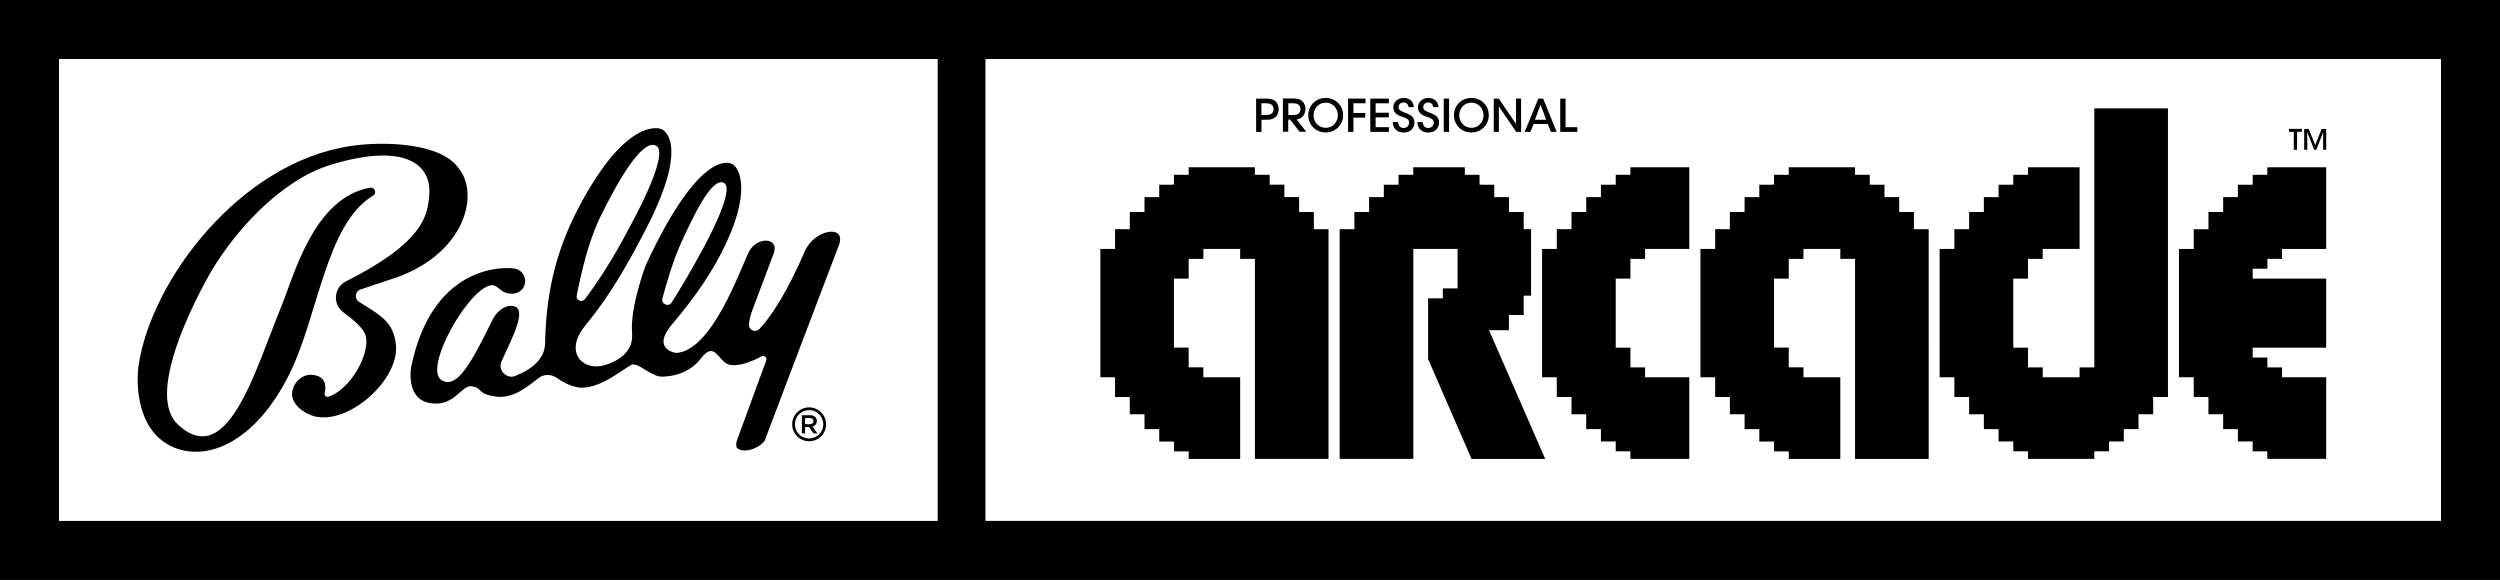 <?xml version="1.0" encoding="utf-8"?>
<!-- Generator: Adobe Illustrator 26.0.3, SVG Export Plug-In . SVG Version: 6.00 Build 0)  -->
<svg version="1.1" id="Layer_1" xmlns="http://www.w3.org/2000/svg" xmlns:xlink="http://www.w3.org/1999/xlink" x="0px" y="0px"
	 viewBox="0 0 3839 890.5" style="enable-background:new 0 0 3839 890.5;" xml:space="preserve">
<rect x="0" y="0" width="3839" height="890.5" fill="#808080" stroke="none"/>
<style type="text/css">
	.st0{fill:none;stroke:#000000;stroke-width:6.917;stroke-miterlimit:10;}
	.st1{fill:#FFFFFF;}
	.st2{fill:none;stroke:#000000;stroke-width:3.059;stroke-miterlimit:10;}
	.st3{fill:none;stroke:#FFFFFF;stroke-width:6.917;stroke-miterlimit:10;}
	.st4{fill:none;stroke:#FFFFFF;stroke-width:3.059;stroke-miterlimit:10;}
</style>
<g>
	<g>
		<rect x="39.3" y="39.5" class="st1" width="1423.1" height="814.6"/>
		<rect x="1513.1" y="90.6" class="st1" width="2235.3" height="709.3"/>
		<g>
			<g>
				<path d="M478.9,575.6c-18.7-1.3-32.5,18-30.2,32.7c2.9,17.8,24.6,29.9,38.9,32c53.4,7.9,124.2-58.6,120.5-108.8
					c-2.9-39.3-27.4-48.9-56.9-68.1c-7.4-4.8-6-16.1,2.4-18.9l58-19.4c105-39.3,123.5-128.5,93.4-165.6
					c-25.4-39.6-113-43.1-165.1-35.5c-172.8,25-308.8,208.7-327.2,338c-3.2,22.8-5.2,101.3,55.6,125.6
					c51.5,20.5,123.7-8.8,175.6-112.2c44.6-88.5,56.3-231.5,128.9-274.9c6.3-3.8,2.8-13.5-4.4-12.2c-86.9,14.9-117.2,136-137,183.9
					c-39.1,94.6-81.5,250.8-158,179.9c-38.7-35.8-4.9-131,40.9-217.5c41.4-78.2,117.5-158.3,193.4-181.5
					c116-35.4,155.2,0.7,151.5,46c-2.6,32.5-8.9,73-128,133c-18.6,9.4-20.8,35.1-4,47.4c15.7,11.5,30.7,24.7,34,34.9
					c8.6,26.7-22.4,83.6-56.8,94.8c-3.5,1.1-6.7-2-5.9-5.6C500.9,593.8,501.4,577.2,478.9,575.6z"/>
				<path d="M1235.5,386.6c-10.5,24.6-38.5,86-69.4,118.6c-6.2,6.5-17,1.4-16-7.5c0.7-6.6,2.5-14.7,6.2-24.1c0,0,22.6-60,31.8-84.4
					c9.5-25-26.5-27-38.7-1.4c-13.8,29.1-56.7,151.1-111,154.2c0,0-39.6-5-5.9-44.6c34.3-40.4,62.3-80.2,83.2-125.3
					c40.7-88,15.4-118.7,8-120.4c0,0-46.3-29.6-131.9,155.2c0,0-24.6,64.1-21.2,105c3.4,40.9-47.7,50.2-47.7,50.2
					c-32.3,4.8-53-23.6-27.4-58c14.3-19.3,42.7-47.5,97.5-154.5c69-134.6,22.9-151.3,22.9-151.3s-51.3-23.9-127.2,120.2
					c-38.3,72.8-50.2,138.9-51.7,209.5c-0.7,33.1-42.3,47.6-42.3,47.6c-14.1,9.3-31.5-5.8-24.4-21.1c18.4-39.7,37.9-78.2,19.8-84
					c-8.2-2.6-16,1.1-21.7,5.5c-5.2,4-9.3,9.3-12.1,15.1c-31.9,65-54.2,106.8-77.9,92.9c-30.4-17.8,45.6-149.8,79.4-146.1
					c12.3,5.2,10.9,11.8,26.9,13.1c10,0.8,19.5-5.7,21.4-15.5c2.2-10.9-5.1-21.3-16-23.1c-18.4-3-126.5-4.8-158.7,151
					c0,0-9.2,49.3,28.9,55.6c38.1,6.3,47.9-28.6,64.6-25.8c16.7,2.8,6.8,11,35.1,15.6c27.7,4.6,51.1-15.9,67.1-28.3
					c8.1-6.3,19.3-6.2,27.7-0.3c8.2,5.7,20.1,12.6,32.6,14.6c33.4,5.5,75.7-33.7,83.7-35c10.3-1.7,26,15.7,42.5,18.5
					c0,0,39.5,2.8,62.3-27.4c22.8-30.2,26.9,6.4,45.2,9.4c15.6,2.6,35.5-6.2,48.2-13.1c4.2-2.3,9,1.9,7.3,6.4l-41.6,113.5
					c-3.4,8-7.4,19-1.4,22.2c14.9,8.1,38.1-5.8,41-13.6c18.8-49.6,87.6-231.2,113.6-299.2C1300.6,344.2,1250.5,351.2,1235.5,386.6z
					 M885.6,453.9c6-31.2,18-84.2,36.7-121.8c22.9-46.3,62.8-120.2,85.2-108.4c22.4,11.8-39.4,122.7-39.4,122.7
					c-28.9,55.7-54.3,92.5-70.1,113.1C893.5,465.2,884.2,461.1,885.6,453.9z M1017.2,458.3c7.1-26.6,17.3-60.5,29-86
					c18-39.2,46.8-101.2,65.5-91.4c18.7,9.9-32.9,102.4-32.9,102.4c-18.8,34.8-35.1,61.9-47.4,81.2
					C1026.6,472.1,1014.9,466.9,1017.2,458.3z"/>
			</g>
			<g>
				<g>
					<path d="M1242.4,677.6c-13.1,0-24.4-9.9-25.8-23.2c-0.7-6.9,1.2-13.7,5.6-19.1c4.4-5.4,10.6-8.8,17.5-9.6l0,0
						c6.9-0.7,13.7,1.2,19.1,5.6c5.4,4.4,8.8,10.6,9.6,17.5c1.5,14.3-8.8,27.1-23,28.6C1244.3,677.5,1243.4,677.6,1242.4,677.6z
						 M1242.5,629.8c-0.8,0-1.6,0-2.4,0.1h0c-5.8,0.6-11,3.5-14.6,8c-3.6,4.5-5.3,10.2-4.7,16c1.3,11.9,12.1,20.6,24,19.3
						c11.9-1.3,20.6-12.1,19.3-24c-0.6-5.8-3.5-11-8-14.6C1252.2,631.4,1247.5,629.8,1242.5,629.8z"/>
				</g>
				<g>
					<path d="M1249.3,665.5l-6.9-9.7h-6.1v9.7h-4.9v-27.9h12.5c6.4,0,10.4,3.4,10.4,8.9c0,4.6-2.8,7.4-6.7,8.5l7.5,10.6
						L1249.3,665.5L1249.3,665.5z M1243.4,642h-7.1v9.4h7.2c3.5,0,5.7-1.8,5.7-4.7C1249.2,643.6,1247.1,642,1243.4,642z"/>
				</g>
			</g>
		</g>
		<path d="M0,0v890.5h3839V0H0z M3748.4,799.9H90.6V90.6h3657.8L3748.4,799.9L3748.4,799.9z"/>
		<rect x="1439.9" y="83.6" width="73.2" height="740.8"/>
		<g>
			<path d="M1943.5,151.4c7.9,0,11.3,1,14.4,3.5c3.6,2.8,5.7,7.7,5.7,12.6s-2.1,10-5.3,12.6c-3.5,2.7-6.9,3.8-14,3.8h-7.2v18.7h-8.2
				v-51.1L1943.5,151.4L1943.5,151.4z M1937.1,176.6h7c3.2,0,5.7-0.3,7.9-1.7c2.1-1.2,3.7-3.9,3.7-7.3c0-3.5-1.6-6.1-3.7-7.3
				c-2.3-1.4-4.8-1.7-8.2-1.7h-6.8L1937.1,176.6L1937.1,176.6z"/>
			<path d="M2009,177.2c0-16.1,12.4-26.8,26.7-26.8c15.3,0,26.8,11.8,26.8,26.5c0,14.7-11.5,26.5-26.9,26.5
				C2020.3,203.5,2009,191.4,2009,177.2L2009,177.2z M2017.1,177c0,10.6,7.9,19.3,18.8,19.3c11.1,0,18.5-9.3,18.5-19.3
				c0-10-7.4-19.4-18.6-19.4C2024.7,157.6,2017.1,166.6,2017.1,177L2017.1,177z"/>
			<path d="M2070.1,151.4h26.7v7.2h-18.5v14.9h18.2v7.1h-18.2v21.9h-8.2V151.4z"/>
			<path d="M2104.2,151.4h28.6v7.2h-20.4v14.5h20.2v7.1h-20.2v15.1h20.4v7.2h-28.6V151.4z"/>
			<path d="M2146.8,187.4c0.6,7.7,5.9,9.2,8.6,9.2c4.6,0,8.5-3.6,8.5-8.2c0-5.7-4.8-7-11.4-9.4c-4-1.3-12.9-4.3-12.9-13.9
				c-0.1-9.5,8.1-14.7,16.1-14.7c6.6,0,14.8,3.6,15.4,14.1h-8c-0.6-2.8-1.8-7.2-7.7-7.2c-4.1,0-7.7,2.8-7.7,7.2c0,5,3.8,6.2,12,9.3
				c6.4,2.7,12.3,5.9,12.3,14.2c0,8.3-5.6,15.5-16.5,15.5c-10.2,0-16.7-6.2-16.8-16.1L2146.8,187.4L2146.8,187.4z"/>
			<path d="M2184.6,187.4c0.6,7.7,5.9,9.2,8.6,9.2c4.6,0,8.5-3.6,8.5-8.2c0-5.7-4.8-7-11.4-9.4c-4-1.3-12.9-4.3-12.9-13.9
				c-0.1-9.5,8.1-14.7,16.1-14.7c6.6,0,14.8,3.6,15.4,14.1h-8c-0.6-2.8-1.8-7.2-7.7-7.2c-4.1,0-7.7,2.8-7.7,7.2c0,5,3.8,6.2,12,9.3
				c6.4,2.7,12.3,5.9,12.3,14.2c0,8.3-5.6,15.5-16.5,15.5c-10.2,0-16.7-6.2-16.8-16.1L2184.6,187.4L2184.6,187.4z"/>
			<path d="M2217,151.4h8.2v51.1h-8.2V151.4z"/>
			<path d="M2232.7,177.2c0-16.1,12.4-26.8,26.7-26.8c15.3,0,26.8,11.8,26.8,26.5c0,14.7-11.5,26.5-26.9,26.5
				C2244,203.5,2232.7,191.4,2232.7,177.2L2232.7,177.2z M2240.8,177c0,10.6,7.9,19.3,18.8,19.3c11.1,0,18.5-9.3,18.5-19.3
				c0-10-7.4-19.4-18.6-19.4C2248.4,157.6,2240.8,166.6,2240.8,177L2240.8,177z"/>
			<path d="M2328,190.3l-0.1-38.9h7.9v51.1h-7.5l-26.7-39l0.1,39h-7.9v-51.1h7.7L2328,190.3z"/>
			<path d="M2350.1,202.5h-8.8l21-51.1h7.4l20.7,51.1h-8.8l-4.8-12.1H2355L2350.1,202.5z M2365.6,160.9l-8.6,23h17.4L2365.6,160.9z"
				/>
			<path d="M2395.9,151.4h8.2v43.9h18v7.2h-26.2V151.4z"/>
		</g>
		<path d="M2006,202.5l-14.8-19.1c3.5-0.5,5.9-1.6,8.2-3.5c3.2-2.6,5.3-7.7,5.3-12.6c0-4.9-2.1-9.8-5.7-12.6
			c-3-2.4-6.4-3.5-14.4-3.5H1970v51.1h8.2v-18.7h2.9l14.5,18.7h10.4V202.5z M1978.3,158.6h6.8c3.4,0,5.9,0.3,8.2,1.7
			c2.1,1.2,3.7,3.9,3.7,7.3c0,3.5-1.6,6.1-3.7,7.3c-2.2,1.4-4.7,1.7-7.9,1.7h-7L1978.3,158.6L1978.3,158.6z"/>
		<g>
			<path d="M3522.4,202.4h-7.4v-4.5h19.8v4.5h-7.4V230h-5.1L3522.4,202.4L3522.4,202.4z"/>
			<path d="M3538.3,230v-32h7l10,24.8l9.8-24.8h7v32h-4.7l0.1-27l-10.6,27h-3.3l-10.6-27l0.1,27H3538.3z"/>
		</g>
	</g>
	<g>
		<polygon points="3459.2,412.6 3481.8,412.6 3481.8,397.5 3504.3,397.5 3504.3,382.3 3527,382.3 3527,382.3 3549.5,382.3 
			3560.8,382.3 3560.8,382.3 3572.1,382.3 3572.1,256.9 3481.7,256.9 3481.7,268.4 3459.2,268.4 3459.2,283.6 3459.2,283.7 
			3459.2,283.7 3436.5,283.7 3436.5,302.7 3413.9,302.7 3413.9,325.5 3391.3,325.5 3391.3,352 3368.7,352 3368.7,382.3 3346,382.3 
			3346,579.3 3368.7,579.3 3368.7,609.6 3391.3,609.6 3391.3,636.1 3413.9,636.1 3413.9,636.2 3413.9,659 3436.5,659 3436.5,677.9 
			3459.2,677.9 3459.2,677.9 3459.2,677.9 3459.2,693.1 3481.7,693.1 3481.7,704.6 3572.1,704.6 3572.1,579.3 3504.3,579.3 
			3504.3,564.2 3481.8,564.2 3481.8,549 3459.2,549 3459.2,549 3459.2,533.9 3572.1,533.9 3572.1,427.8 3459.2,427.8 		"/>
		<polygon points="3216,166.5 3216,564.2 3193.4,564.2 3193.4,579.3 3136.8,579.3 3136.8,579.3 3136.8,564.2 3114.2,564.2 
			3114.2,533.9 3091.6,533.9 3091.6,427.8 3114.2,427.8 3114.2,397.5 3136.8,397.5 3136.8,382.3 3193.4,382.3 3193.4,256.9 
			3114.2,256.9 3114.2,268.4 3091.6,268.4 3091.6,283.6 3069,283.7 3069,302.7 3046.4,302.7 3046.4,325.5 3023.8,325.5 3023.8,352 
			3001.1,352 3001.1,382.3 2978.5,382.3 2978.5,579.3 3001.1,579.3 3001.1,609.6 3023.8,609.6 3023.8,636.1 3046.4,636.1 
			3046.4,659 3069,659 3069,677.9 3091.6,677.9 3091.6,693.1 3114.2,693.1 3114.2,704.6 3216,704.6 3216,693.1 3238.6,693.1 
			3238.6,677.9 3261.3,677.9 3261.3,659 3283.9,659 3283.9,636.2 3283.9,636.1 3306.4,636.1 3306.4,609.6 3329.1,609.6 
			3329.1,166.5 		"/>
		<path d="M2939,352v-26.5h-22.6v-22.8h-22.6v-19l-22.6-0.1v-15.2h-22.6v-11.5h-22.6h-11.3H2792h-22.6h-22.6v11.5h-22.6v15.2
			l-22.6,0.1v19H2679v22.8h-22.6V352h-22.6v30.3h-22.6v106.1v30.3V549v30.3h22.6v30.3h22.6v26.5h22.6V659h22.6v19h22.6v15.2h22.6
			v11.5h79.2V579.3h-56.6v-15.2h-22.6v-30.3h-22.6V427.8h22.6v-30.3h22.6v-15.2h56.6v15.2h22.6v307.2h113.1V352H2939z"/>
		<polygon points="2503.6,256.9 2503.6,268.4 2481.1,268.4 2481.1,283.6 2458.4,283.7 2458.4,302.7 2435.8,302.7 2435.8,325.5 
			2413.2,325.5 2413.2,352 2390.6,352 2390.6,382.3 2368,382.3 2368,579.3 2390.6,579.3 2390.6,609.6 2413.2,609.6 2413.2,609.6 
			2413.2,636.1 2435.8,636.2 2435.8,659 2458.4,659 2458.4,677.9 2481.1,677.9 2481.1,693.1 2503.6,693.1 2503.6,704.6 
			2594.1,704.6 2594.1,579.3 2526.2,579.3 2526.2,564.2 2503.7,564.2 2503.7,533.9 2481.1,533.9 2481.1,427.8 2503.7,427.8 
			2503.7,397.5 2526.2,397.5 2526.2,382.3 2594.1,382.3 2594.1,256.9 		"/>
		<path d="M2286.6,507.1h30.5v-23.4h0.1h22.6V454h11.3V352h-11.3v-26.5h-22.6v-22.8h-22.6v-19l-22.6-0.1v-15.2h-22.6v-11.5h-79.2
			v11.5h-22.6v15.3h-22.6v19h-22.6v22.8h-22.6V352h-22.6v352.6h113.1V382.3h67.9v60.6h-22.6v15.2h-22.6v93.2l66.7,153.4h113.1
			L2286.6,507.1z"/>
		<path d="M2017.5,352v-26.5h-22.6v-22.8l-22.6-0.1v-19h-22.6v-15.2H1927v-11.5h-101.7v11.5h-22.6v15.2l-22.6,0.1v19h-22.6v22.8
			h-22.6V352h-22.6v30.3h-22.6v197h22.6v30.3h22.6l0,0v26.5h22.6V659h22.6v19h22.6v15.2h22.6v11.5h79.1V579.3h-56.5l0,0v-15.2h-22.6
			v-30.3h-22.6V427.8h22.6v-30.3h22.6v-15.2h56.5v15.2h22.6v307.1h113.1V352H2017.5z"/>
	</g>
</g>
</svg>

